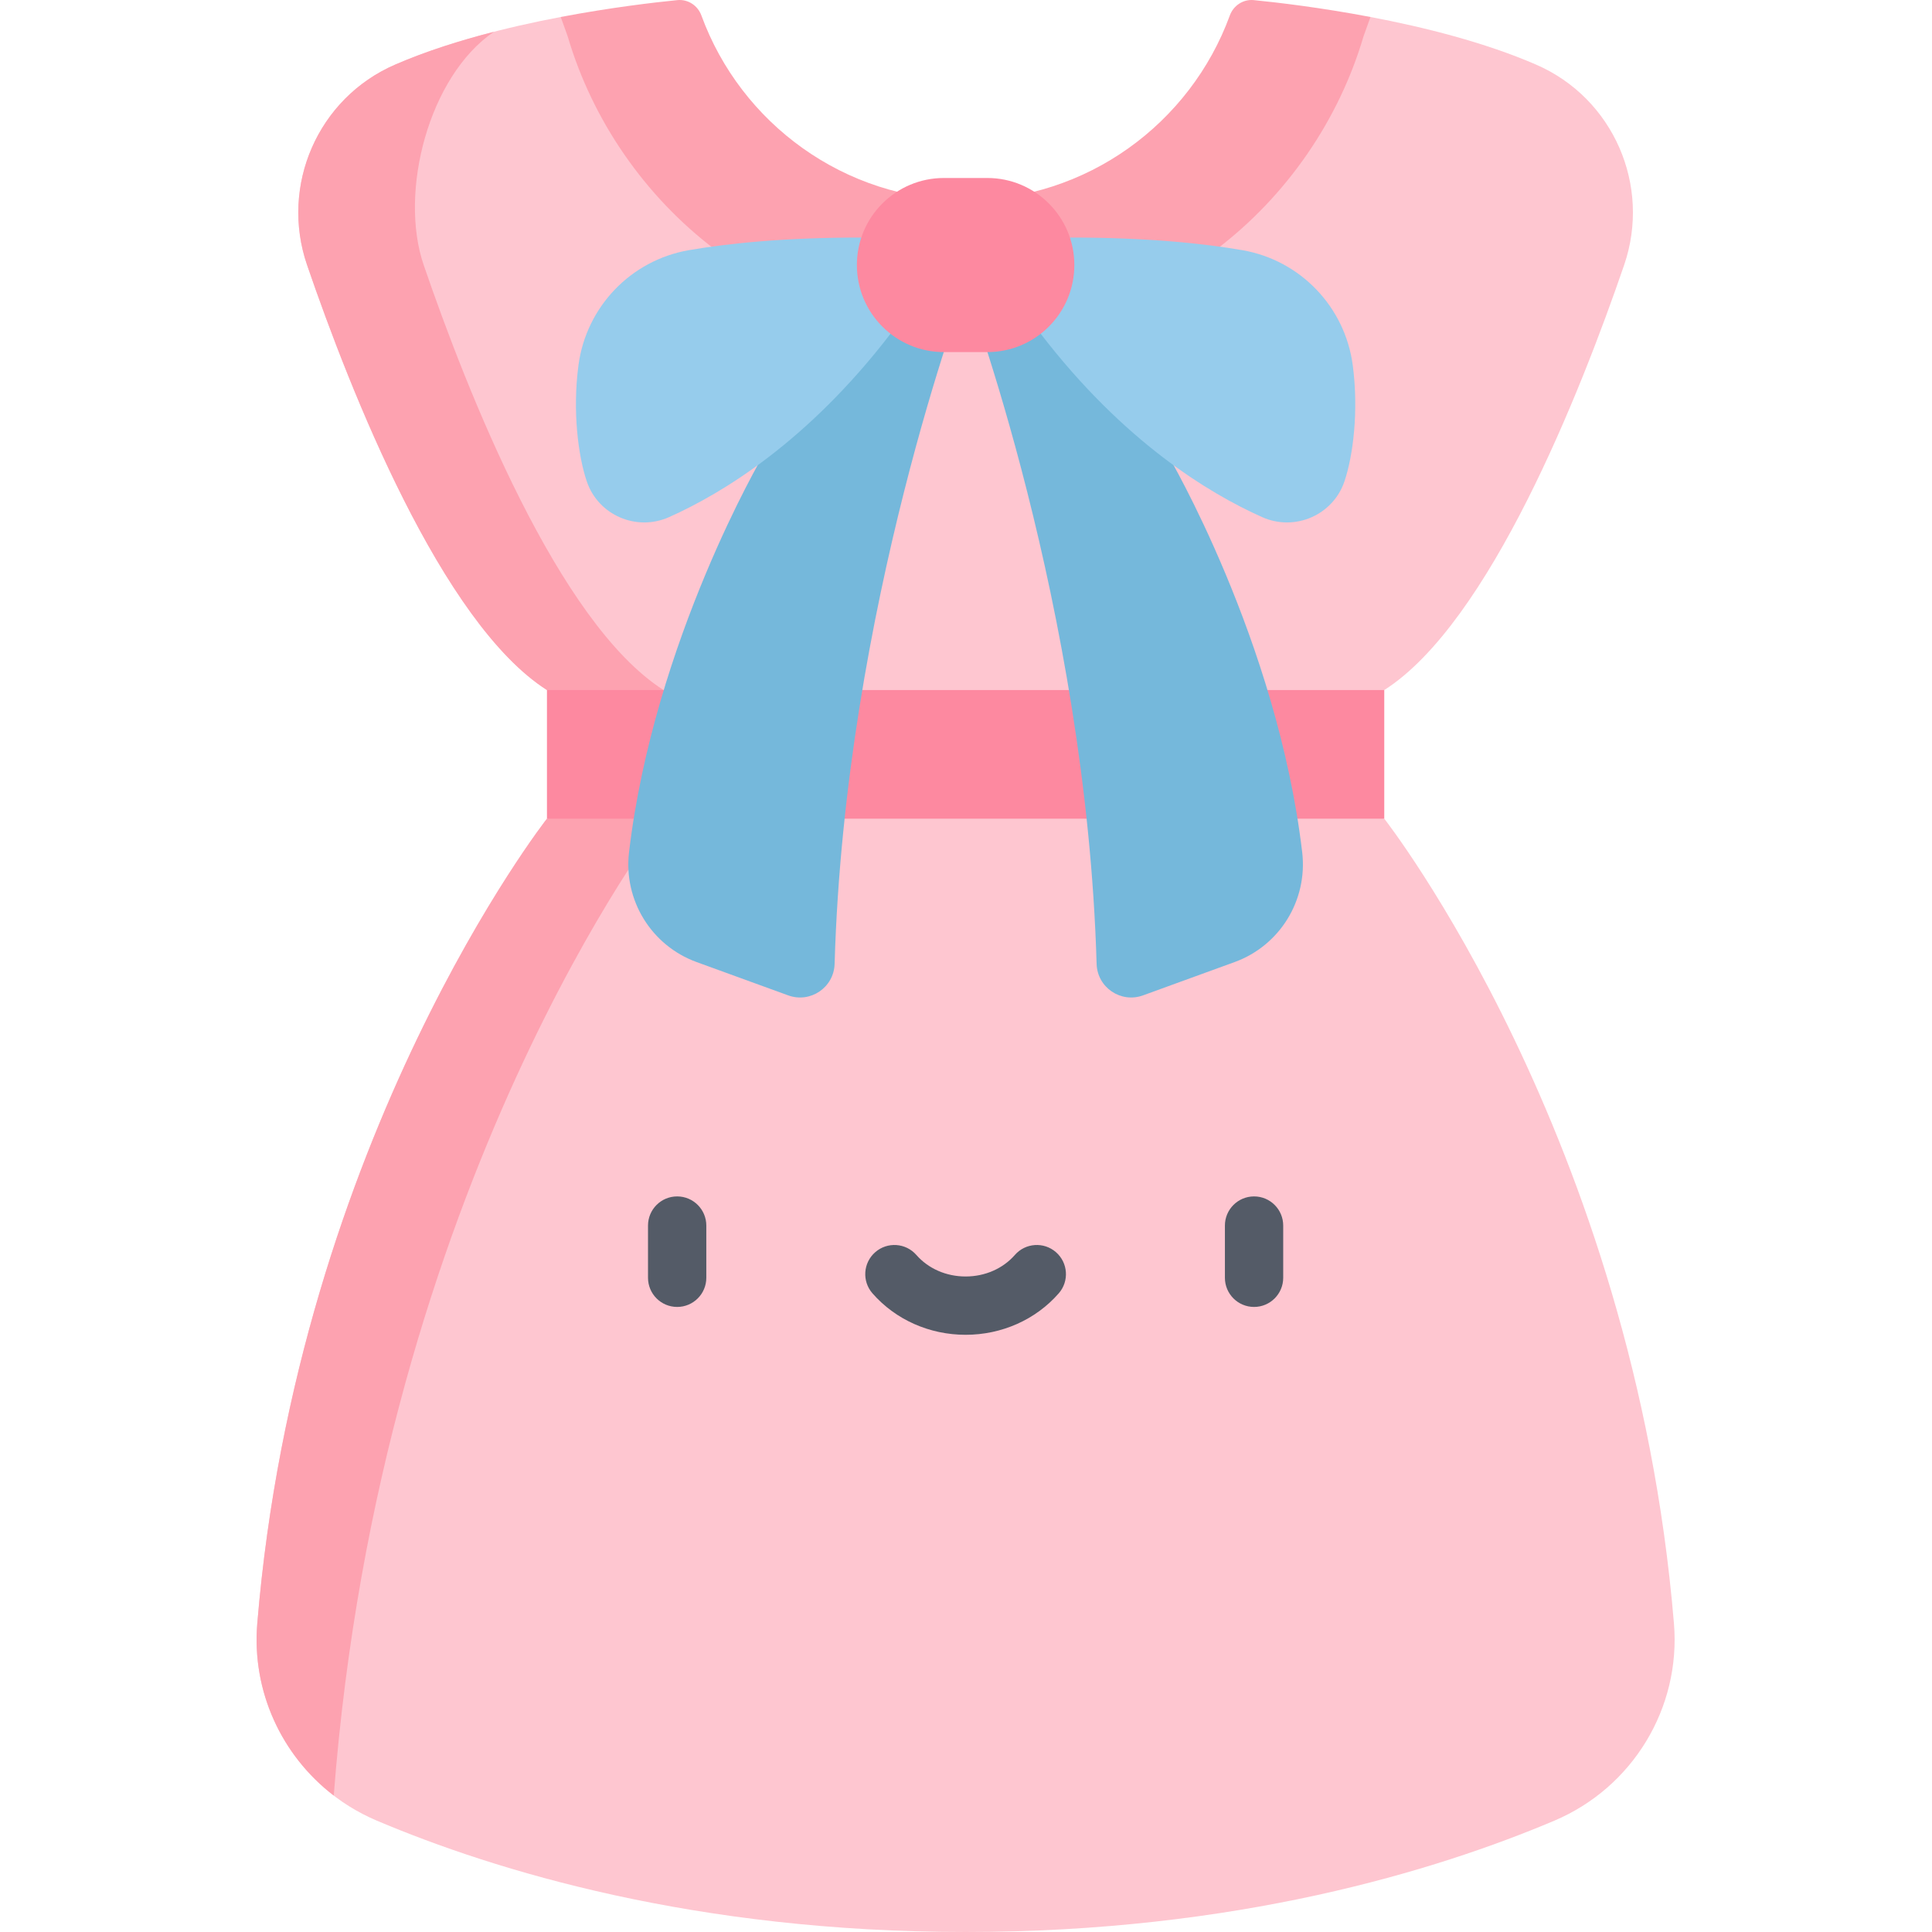 <svg height="512pt" viewBox="-68 0 512 512" width="512pt" xmlns="http://www.w3.org/2000/svg"><path d="m295.191 4.5c14.168 2.691 30.289 6.719 43.91 12.633 20.438 8.867 30.543 32.039 23.312 53.109-11.547 33.637-35.676 94.836-63.57 112.633l-110.949 17.039-110.945-17.039c-27.895-17.797-52.023-78.996-63.57-112.633-7.23-21.07 2.875-44.242 23.312-53.109 13.621-5.914 29.742-9.941 43.91-12.633l26.699 15.16 21.582 32.711 59.012 19.895 54.293-16.859 26.641-33.723zm0 0" fill="#fec6d0"/><path d="m107.852 182.875c-27.895-17.797-52.02-79-63.566-112.633-6.648-19.379 1.375-50.105 18.602-61.816-8.992 2.305-18.043 5.164-26.195 8.707-20.438 8.867-30.543 32.039-23.312 53.109 11.547 33.637 35.676 94.836 63.57 112.633l110.945 17.039 15.453-2.375zm0 0" fill="#fda2b0"/><path d="m76.949 216.957s-66.047 84.25-76.77 213.285c-1.863 22.422 10.969 43.48 31.684 52.25 31.383 13.289 84.363 29.508 156.031 29.508 71.672 0 124.652-16.219 156.035-29.508 20.715-8.77 33.547-29.832 31.684-52.25-10.723-129.035-76.77-213.285-76.77-213.285l-110.949-17.043zm0 0" fill="#fec6d0"/><path d="m107.855 216.957 95.492-14.672-15.453-2.371-110.945 17.043s-66.047 84.25-76.77 213.285c-1.492 17.938 6.434 34.996 20.266 45.598 12.465-162.73 87.41-258.883 87.41-258.883zm0 0" fill="#fda2b0"/><path d="m76.949 182.871h221.895v34.086h-221.895zm0 0" fill="#fd89a0"/><path d="m264.281.031c-2.809-.281-5.398 1.422-6.367 4.074-10.441 28.555-37.848 48.934-70.02 48.934-32.168 0-59.574-20.379-70.016-48.934-.969-2.652-3.559-4.355-6.367-4.074-6.207.617-17.707 1.961-30.91 4.469l1.828 5.09c6.566 22.316 20.426 42.387 39.02 56.512 19.254 14.617 42.23 22.348 66.445 22.348 24.219 0 47.195-7.73 66.449-22.348 18.594-14.125 32.453-34.195 39.02-56.512l1.828-5.09c-13.203-2.508-24.703-3.852-30.91-4.469zm0 0" fill="#fda2b0"/><path d="m134.254 76.309v44.359s-28.918 49.016-35.555 105.184c-1.5 12.688 5.914 24.746 17.918 29.109l24.273 8.828c5.871 2.133 12.109-2.102 12.289-8.344 2.738-94.629 34.715-179.137 34.715-179.137zm0 0" fill="#75b8db"/><path d="m241.539 76.309v44.359s28.918 49.016 35.555 105.184c1.5 12.688-5.914 24.746-17.918 29.109l-24.273 8.828c-5.871 2.133-12.109-2.102-12.289-8.344-2.738-94.629-34.719-179.137-34.719-179.137zm0 0" fill="#75b8db"/><path d="m167.996 88.449c-21.953 28.586-44.543 42.285-58.707 48.602-8.617 3.84-18.727-.508-21.773-9.438-2.285-6.699-3.836-18.633-2.215-30.836 2.051-15.457 13.883-27.812 29.246-30.477 10.355-1.793 25.242-3.352 45.719-3.352zm0 0" fill="#96ccec"/><path d="m207.797 88.449c21.953 28.586 44.543 42.285 58.707 48.602 8.617 3.84 18.727-.508 21.773-9.438 2.285-6.699 3.836-18.633 2.215-30.836-2.051-15.457-13.883-27.812-29.246-30.477-10.355-1.793-25.242-3.352-45.719-3.352zm0 0" fill="#96ccec"/><path d="m193.641 47.168h-11.488c-12.742 0-23.07 10.328-23.07 23.07 0 12.742 10.328 23.07 23.07 23.07h11.488c12.742 0 23.07-10.328 23.07-23.07 0-12.742-10.328-23.07-23.07-23.07zm0 0" fill="#fd89a0"/><g fill="#545b67"><path d="m111.453 346.352c-4.266 0-7.723-3.461-7.723-7.727v-13.836c0-4.266 3.457-7.727 7.723-7.727 4.27 0 7.727 3.461 7.727 7.727v13.836c0 4.266-3.457 7.727-7.727 7.727zm0 0"/><path d="m264.34 346.352c-4.27 0-7.727-3.461-7.727-7.727v-13.836c0-4.266 3.457-7.727 7.727-7.727 4.266 0 7.723 3.461 7.723 7.727v13.836c0 4.266-3.457 7.727-7.723 7.727zm0 0"/><path d="m187.895 353.734c-9.582 0-18.578-4.004-24.684-10.988-2.809-3.211-2.48-8.094.734-10.902 3.211-2.809 8.094-2.48 10.902.734 3.168 3.625 7.926 5.703 13.047 5.703 5.125 0 9.883-2.078 13.051-5.703 2.809-3.215 7.691-3.543 10.902-.734 3.211 2.812 3.539 7.691.73 10.902-6.102 6.984-15.098 10.988-24.684 10.988zm0 0"/></g></svg>